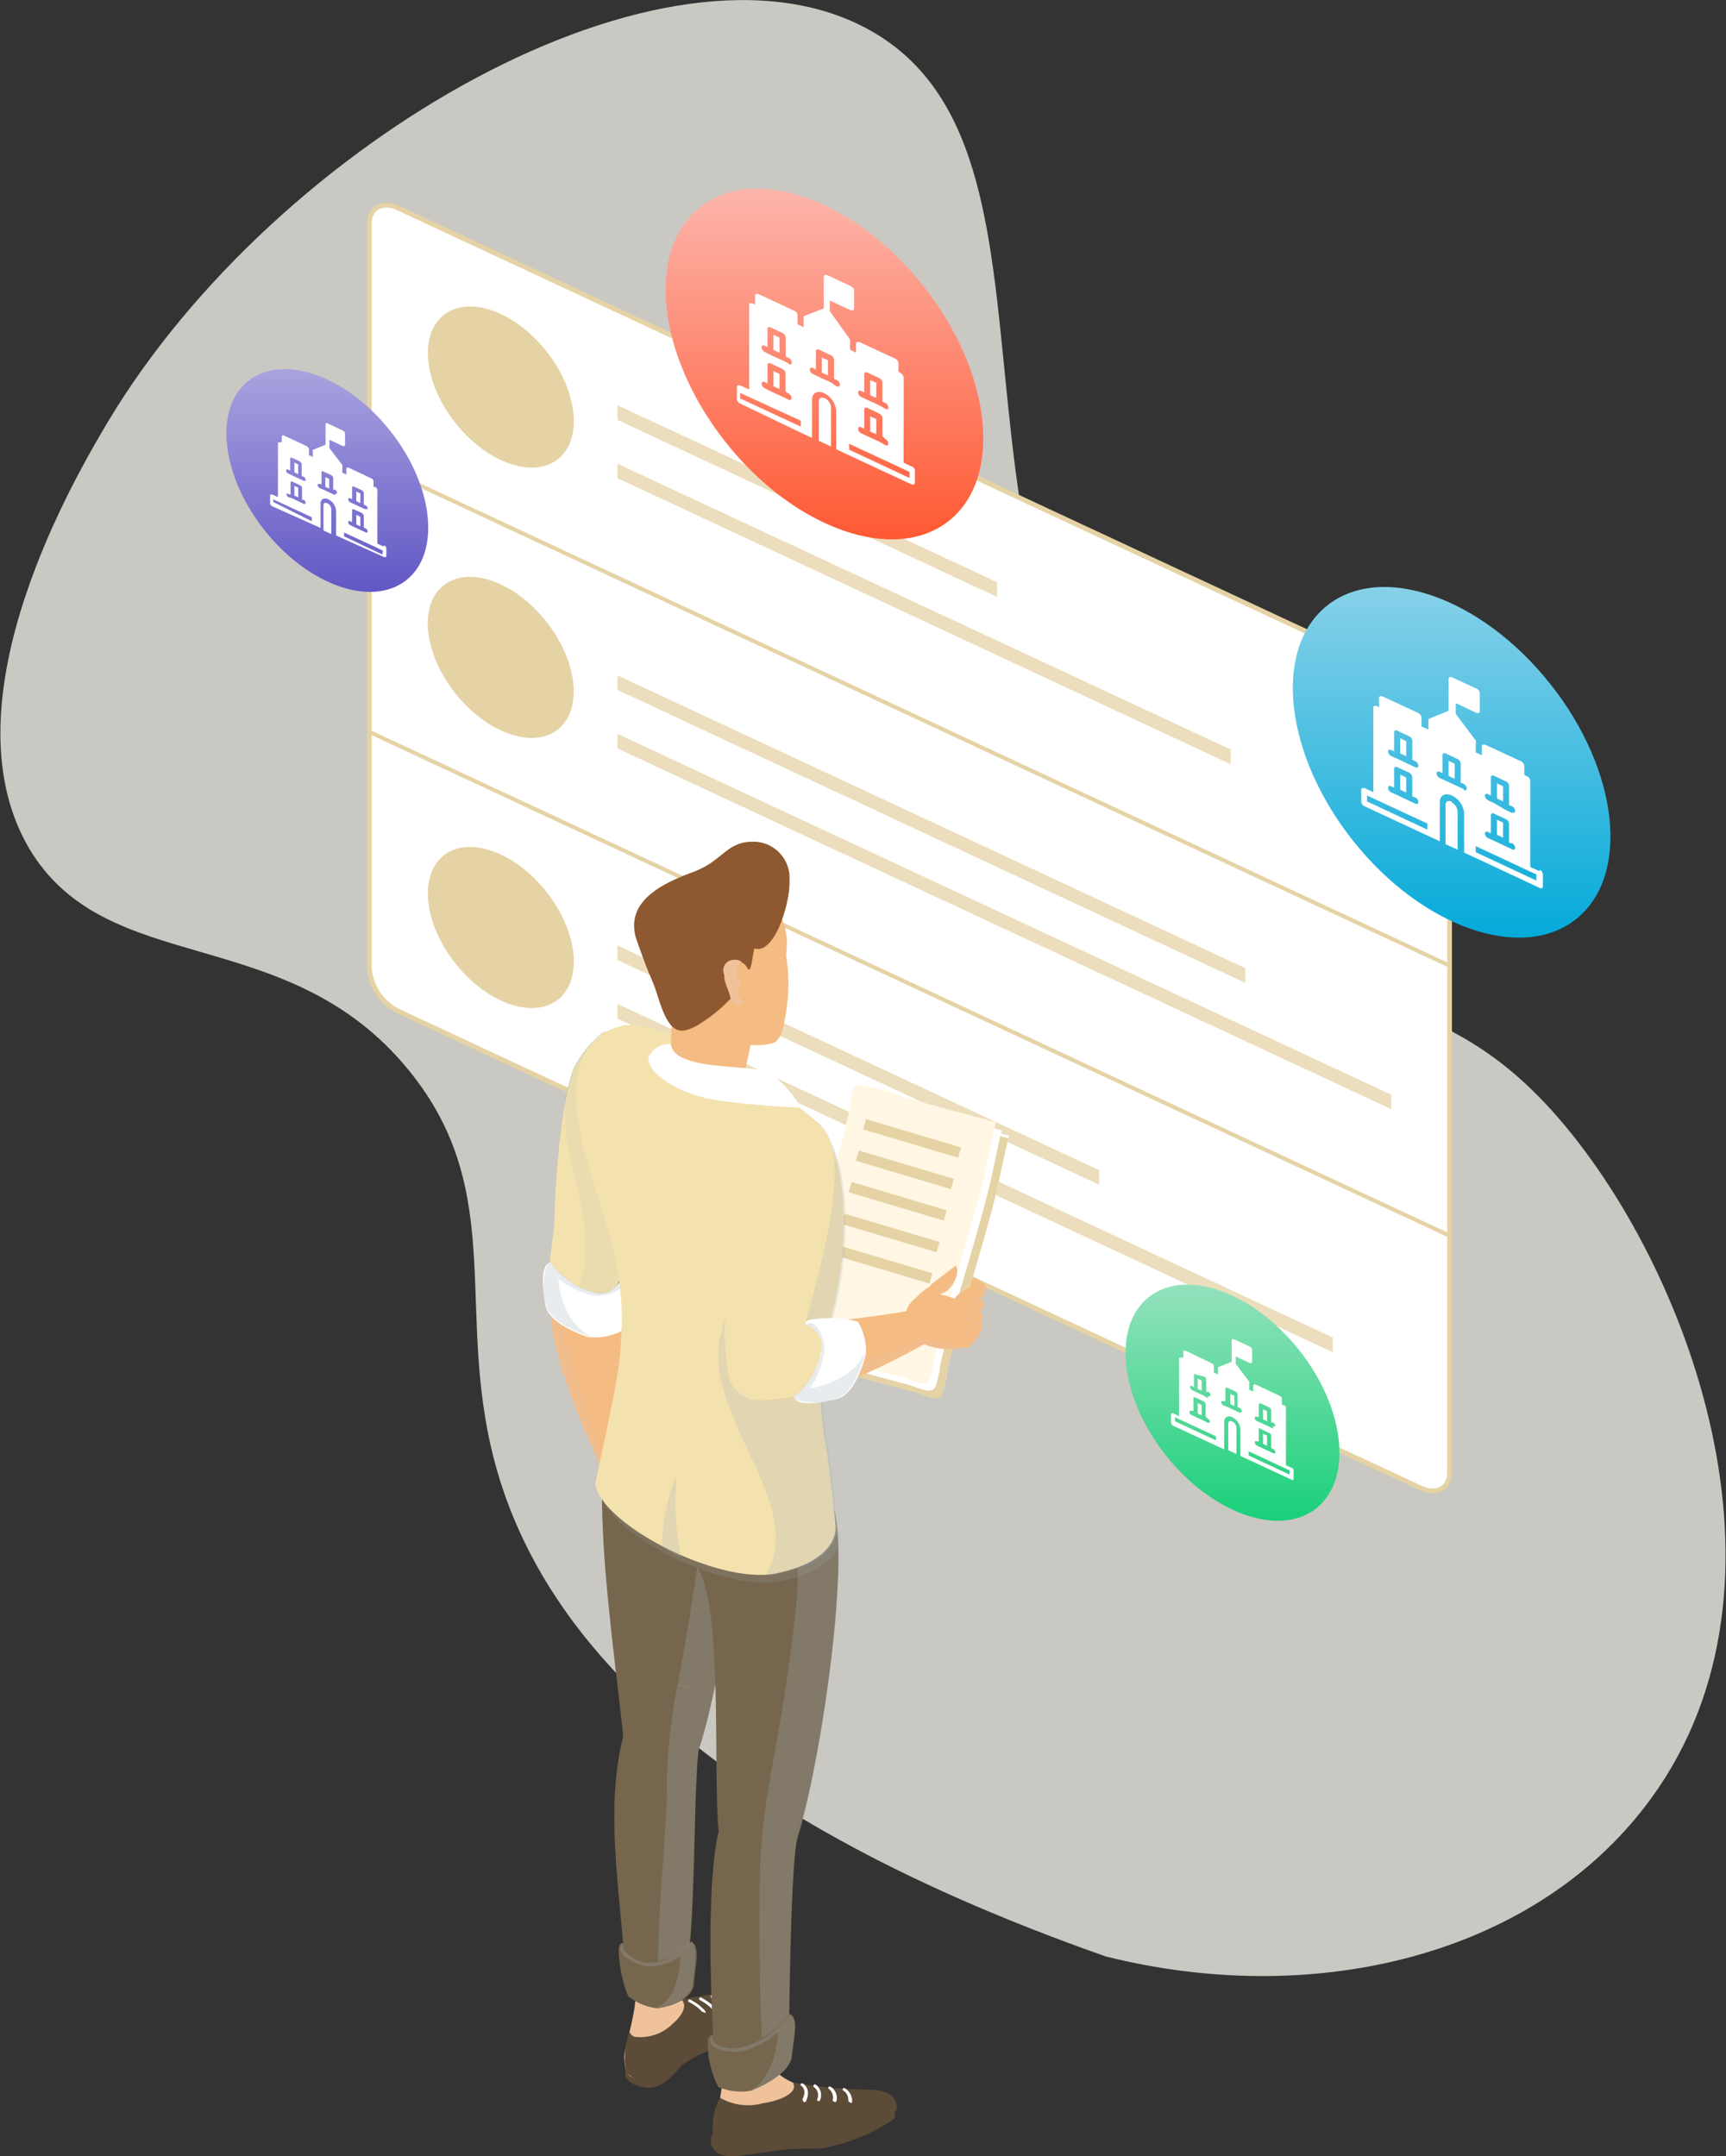 <svg xmlns="http://www.w3.org/2000/svg" xmlns:xlink="http://www.w3.org/1999/xlink" viewBox="0 0 90.29 112.77"><rect x="0" y="0" width="90.29" height="112.77" fill="#333333" stroke="none"/><defs><style>.cls-1{isolation:isolate;}.cls-2{fill:#fcf9f2;}.cls-2,.cls-5{opacity:0.75;}.cls-15,.cls-3{fill:#fff;}.cls-3{stroke:#e5d3a5;stroke-miterlimit:10;stroke-width:0.25px;}.cls-4,.cls-5{fill:#e5d3a5;}.cls-6{fill:#f4bb82;}.cls-7{opacity:0.39;}.cls-13,.cls-21,.cls-23,.cls-7,.cls-9{mix-blend-mode:multiply;}.cls-8{fill:#efc29b;}.cls-12,.cls-9{opacity:0.25;}.cls-10{fill:#1f6e85;}.cls-11{fill:#f4e2ae;}.cls-13{opacity:0.43;}.cls-14{fill:#a7b2ba;}.cls-16{fill:#fff7e3;}.cls-17{fill:#5b4b37;}.cls-18{fill:#1f1f21;}.cls-19{fill:#76664d;}.cls-20{fill:#283e4f;}.cls-21{opacity:0.15;}.cls-22{fill:#8e5930;}.cls-23{opacity:0.2;}.cls-24{fill:url(#linear-gradient);}.cls-25{fill:url(#linear-gradient-2);}.cls-26{fill:url(#linear-gradient-3);}.cls-27{fill:url(#linear-gradient-4);}</style><linearGradient id="linear-gradient" x1="75.94" y1="30.69" x2="75.94" y2="49.04" gradientTransform="translate(41.24 -38.57) rotate(38.44)" gradientUnits="userSpaceOnUse"><stop offset="0" stop-color="#87d1e9"/><stop offset="1" stop-color="#04aad9"/></linearGradient><linearGradient id="linear-gradient-2" x1="43.13" y1="9.87" x2="43.13" y2="28.21" gradientTransform="translate(21.18 -22.69) rotate(38.44)" gradientUnits="userSpaceOnUse"><stop offset="0" stop-color="#fdb5ab"/><stop offset="1" stop-color="#fe5933"/></linearGradient><linearGradient id="linear-gradient-3" x1="64.47" y1="67.18" x2="64.47" y2="79.54" gradientTransform="matrix(0.78, 0.62, -0.62, 0.78, 59.58, -24.18)" gradientUnits="userSpaceOnUse"><stop offset="0" stop-color="#96e2be"/><stop offset="1" stop-color="#1bd07a"/></linearGradient><linearGradient id="linear-gradient-4" x1="17.12" y1="19.3" x2="17.12" y2="30.95" gradientTransform="translate(19.33 -5.2) rotate(38.44)" gradientUnits="userSpaceOnUse"><stop offset="0" stop-color="#a9a3df"/><stop offset="1" stop-color="#6157c5"/></linearGradient></defs><title>Asset 1</title><g class="cls-1"><g id="Layer_2" data-name="Layer 2"><g id="Layer_1-2" data-name="Layer 1"><path class="cls-2" d="M57.85,102.32c-22.09-7.76-29.47-17.38-31.8-25.25-2.43-8.23.65-14.58-4.66-21.09C15,48.13,5.58,51.26,1.5,44.33-3,36.58,4.05,24.74,5.68,22,14.48,7.37,34.9-4.39,45.54,1.6c12,6.77,1.19,30.44,18,45.47,7.49,6.7,12.19,4.29,18.49,12,6.86,8.37,12.65,25.09,3.55,36C79.53,102.36,68.58,105,57.85,102.32Z"/><path class="cls-3" d="M74.3,77.81,20.85,52.89a2.76,2.76,0,0,1-1.53-2.24V11.7c0-.84.69-1.2,1.53-.81L74.3,35.81a2.78,2.78,0,0,1,1.53,2.24V77C75.83,77.84,75.14,78.21,74.3,77.81Z"/><ellipse class="cls-4" cx="26.2" cy="20.25" rx="3.03" ry="4.81" transform="translate(-6.91 20.67) rotate(-38.44)"/><polygon class="cls-5" points="52.16 31.22 32.3 21.96 32.3 21.19 52.16 30.45 52.16 31.22"/><polygon class="cls-5" points="64.38 39.97 32.3 25.01 32.3 24.25 64.38 39.2 64.38 39.97"/><ellipse class="cls-4" cx="26.2" cy="34.38" rx="3.03" ry="4.81" transform="translate(-15.7 23.74) rotate(-38.44)"/><polygon class="cls-5" points="65.14 51.4 32.3 36.08 32.3 35.32 65.14 50.63 65.14 51.4"/><polygon class="cls-5" points="72.78 58.01 32.3 39.14 32.3 38.38 72.78 57.25 72.78 58.01"/><ellipse class="cls-4" cx="26.2" cy="48.51" rx="3.03" ry="4.81" transform="translate(-24.48 26.8) rotate(-38.44)"/><polygon class="cls-5" points="57.5 61.96 32.3 50.21 32.3 49.45 57.5 61.2 57.5 61.96"/><polygon class="cls-5" points="69.72 70.72 32.3 53.27 32.3 52.5 69.72 69.95 69.72 70.72"/><polygon class="cls-4" points="75.83 50.39 19.32 24.04 19.32 24.27 75.83 50.62 75.83 50.39"/><polygon class="cls-4" points="75.83 64.51 19.32 38.16 19.32 38.39 75.83 64.74 75.83 64.51"/><path class="cls-6" d="M32.51,69.67c.17,2.17.25,6,.65,6.85s.17,1.47-.46,1.7c-.29.11-.72-.47-1.2-1.41a41.65,41.65,0,0,1-1.69-4c-.84-2.27-1.57-5.4-.51-6.53a1.46,1.46,0,0,1,.57-.36C31.54,65.39,32.34,67.5,32.51,69.67Z"/><g class="cls-7"><path class="cls-8" d="M31.66,76.7l-.16.11a41.65,41.65,0,0,1-1.69-4c-.84-2.27-1.57-5.4-.51-6.53l.4-.14a3.6,3.6,0,0,0-.39,2.58C29.56,70.44,31.66,76.7,31.66,76.7Z"/></g><path class="cls-8" d="M33.86,81.48c-.51,0-2.07-2.48-1.51-2.73S34,81.49,33.86,81.48Z"/><g class="cls-9"><path class="cls-8" d="M33.81,81.46a2.6,2.6,0,0,1-.75-.73c-.21-.32-1.06-1.4-.87-1.81A8.44,8.44,0,0,0,33.81,81.46Z"/></g><path class="cls-8" d="M35.08,81.55c-.57.25-2.66-2.35-2.11-2.73C33.68,78.35,35.2,81.49,35.08,81.55Z"/><g class="cls-9"><path class="cls-8" d="M35,81.53c.15,0-.19,0-.28-.07a3.25,3.25,0,0,1-.74-.69c-.29-.32-1.32-1.27-1.18-1.74a10.25,10.25,0,0,0,1.05,1.45A4.11,4.11,0,0,0,35,81.53Z"/></g><path class="cls-8" d="M35.37,81.42c-.42.13-1-1-1.2-1.28s-1.17-1.36-.62-1.65C34.31,78.1,35.49,81.38,35.37,81.42Z"/><g class="cls-9"><path class="cls-8" d="M35.31,81.39c.15,0-.12,0-.19,0a2.69,2.69,0,0,1-.62-.76c-.22-.32-1.28-1.52-1.13-1.88A14.79,14.79,0,0,0,35.31,81.39Z"/></g><g class="cls-7"><path class="cls-8" d="M34.26,77a5.76,5.76,0,0,0-.82-1.06c-.5-.38-1.47-.16-1.33.62C32.29,77.52,33.62,77.23,34.26,77Z"/></g><path class="cls-8" d="M34.18,77c1-.28.07-.87-.4-1.12s-1.15-.46-1.42.16C31.8,77.33,33.54,77.2,34.18,77Z"/><path class="cls-8" d="M34.63,76.4l1.29.78c-.32.39-1.08.25-1.45,0S34,76,34.63,76.4Z"/><g class="cls-7"><path class="cls-8" d="M35.35,77.33a.78.78,0,0,0,.57-.15A1.2,1.2,0,0,1,34.24,77,5.81,5.81,0,0,0,35.35,77.33Z"/></g><path class="cls-8" d="M35.89,80.52c-.56.08-2.67-2.34-2.11-2.72S36,80.5,35.89,80.52Z"/><g class="cls-9"><path class="cls-8" d="M35.83,80.5a1.66,1.66,0,0,1-.28-.07,3.22,3.22,0,0,1-.74-.69c-.29-.31-1.32-1.26-1.18-1.73A6.94,6.94,0,0,0,35.83,80.5Z"/></g><path class="cls-8" d="M32.43,79.61a4.18,4.18,0,0,1-.91-2.78,1.32,1.32,0,0,1,2.33-.72,3.06,3.06,0,0,1,.44,1.6c.05.46.17.32-.24.65S33,79.21,32.43,79.61Z"/><g class="cls-7"><path class="cls-8" d="M32.43,79.61a4.17,4.17,0,0,1-.88-3.17c.18.59.19,1.22.4,1.8A10.37,10.37,0,0,0,32.43,79.61Z"/></g><path class="cls-10" d="M32,53.91a1.27,1.27,0,0,0-.47.13A5.55,5.55,0,0,0,30,55.92a10.8,10.8,0,0,0-.39,1.47c-.34,3,1.66,6.38.87,9.33a6.88,6.88,0,0,1-.84,1.77,1.91,1.91,0,0,0,.54.22c2.61.69,3.27-5.78,3.89-8.48S33.78,54,32,53.91Z"/><path class="cls-11" d="M32,53.91a1.27,1.27,0,0,0-.47.13A5.55,5.55,0,0,0,30,55.92a10.8,10.8,0,0,0-.39,1.47A44.21,44.21,0,0,0,29,63.84c-.07,1.63-.83,3.82.61,4.65a1.91,1.91,0,0,0,.54.22c2.61.69,3.27-5.78,3.89-8.48S33.78,54,32,53.91Z"/><g class="cls-12"><g class="cls-13"><path class="cls-14" d="M32,53.91a1.54,1.54,0,0,0-.53.06,5.51,5.51,0,0,0-1.5,2,10.8,10.8,0,0,0-.39,1.47c-.34,3,1.66,6.38.87,9.33a6.88,6.88,0,0,1-.84,1.77,1.91,1.91,0,0,0,.54.22c2.61.69,3.27-5.78,3.89-8.48S33.78,54,32,53.91Z"/></g></g><path class="cls-15" d="M28.78,66c-.49.21-.43,1.18-.25,2.25.13.81,1.45,1.43,2.27,1.68a3.07,3.07,0,0,0,1.69-.31,5.61,5.61,0,0,0,.25-2.31c0-.34-.06-.39-.24-.47a1.07,1.07,0,0,1-.24.4,1.18,1.18,0,0,1-.9.42A4,4,0,0,1,28.78,66Z"/><g class="cls-9"><path class="cls-14" d="M32.51,66.81h0a1.07,1.07,0,0,1-.23.4,1.22,1.22,0,0,1-.91.42,3.73,3.73,0,0,1-2.09-1.1,1.69,1.69,0,0,1-.49-.56.26.26,0,0,0-.11.07l0,0a3.16,3.16,0,0,0-.12,2.16c.13.81,1.45,1.43,2.27,1.68l.1,0c-1.09-.44-1.63-1.9-1.73-3a4.64,4.64,0,0,0,1.92.89c.67,0,1.36-.24,1.47-.62A.6.6,0,0,0,32.51,66.81Z"/></g><path class="cls-8" d="M49.48,67c0-.84,2.43,0,2.06.51C51.08,68.21,49.48,67.11,49.48,67Z"/><path class="cls-6" d="M49.28,67.12c-.13-.83,2.4-.39,2.12.22C51.05,68.11,49.3,67.25,49.28,67.12Z"/><path class="cls-15" d="M52.77,59.39,48.1,58.12a9.64,9.64,0,0,0-2.54-.68c-.38.07-.36,1-.45,1.37-.6,2.72-2.1,7.16-2.7,9.88l-.51,2.37,5.88,1.59c.7.19,1.31.58,1.53.13a5,5,0,0,0,.25-1.14c.6-2.72,2.1-7.17,2.69-9.89C52.43,61,52.6,60.18,52.77,59.39Z"/><path class="cls-4" d="M52.74,59.53l-4.67-1.26a9.69,9.69,0,0,0-2.54-.69c-.39.07-.36,1-.46,1.37-.59,2.72-2.09,7.17-2.69,9.89l-.51,2.36,5.88,1.59c.7.19,1.31.59,1.53.14a5.75,5.75,0,0,0,.25-1.14c.59-2.72,2.1-7.17,2.69-9.89C52.39,61.11,52.57,60.32,52.74,59.53Z"/><path class="cls-15" d="M52.39,59.12l-4.67-1.26a10.14,10.14,0,0,0-2.53-.69c-.39.07-.37.95-.46,1.37-.59,2.72-2.1,7.17-2.69,9.89-.17.79-.34,1.58-.52,2.37l5.88,1.59c.7.19,1.31.58,1.54.13a5.75,5.75,0,0,0,.25-1.14c.59-2.72,2.1-7.17,2.69-9.89Z"/><path class="cls-16" d="M52.09,58.69l-4.68-1.26a9.73,9.73,0,0,0-2.53-.69c-.39.07-.37.95-.46,1.37-.59,2.72-2.1,7.17-2.69,9.89l-.51,2.36L47.1,72c.7.19,1.31.59,1.53.14A5.75,5.75,0,0,0,48.88,71c.59-2.72,2.1-7.17,2.69-9.89C51.74,60.27,51.91,59.48,52.09,58.69Z"/><rect class="cls-4" x="47.43" y="56.94" width="0.56" height="5.19" transform="translate(-22.97 88.25) rotate(-73.4)"/><rect class="cls-4" x="47.05" y="58.58" width="0.56" height="5.19" transform="translate(-24.81 89.06) rotate(-73.4)"/><rect class="cls-4" x="46.68" y="60.23" width="0.56" height="5.19" transform="translate(-26.66 89.88) rotate(-73.4)"/><rect class="cls-4" x="46.3" y="61.88" width="0.56" height="5.19" transform="translate(-28.51 90.7) rotate(-73.4)"/><rect class="cls-4" x="45.93" y="63.53" width="0.56" height="5.19" transform="translate(-30.36 91.51) rotate(-73.4)"/><path class="cls-17" d="M33.76,107.42c1.49-1.27.94-1.42,1.84-2a8.15,8.15,0,0,1,3-1c.51,0,1.42.3,1.21.71a5.2,5.2,0,0,1-1.68,1.8A6.75,6.75,0,0,0,35.68,108c-.58.63-1.2,1.48-2.28,1.08a1.22,1.22,0,0,1-.65-.39,1,1,0,0,1,0-.53C32.88,108,33.23,107.88,33.76,107.42Z"/><rect class="cls-18" x="33.74" y="98.38" width="0.16" height="9.78"/><path class="cls-8" d="M38,104.44a12.07,12.07,0,0,1-2.23.12c-.75-.09-.44-5.83-.44-5.83s.67-.8-.55-.76a3.17,3.17,0,0,0-2.06,1s.53,3.49.55,5-.68,3.19-.61,3.71,0,1,.8,1,1.85-1.55,2.67-1.78,1.59-.14,2.11-.7,1.55-1.09,1.15-1.32a.66.66,0,0,0-.77.13s.62-.48.12-.48Z"/><path class="cls-17" d="M32.93,106.25a.43.43,0,0,0,.27.27,2.4,2.4,0,0,0,2-.69c.58-.51.75-1,.42-1.29,1.16-.11,2.51-.49,3-.48s1.42.3,1.21.7a5.2,5.2,0,0,1-1.68,1.8,6.92,6.92,0,0,0-2.47,1.11c-.58.63-1.2,1.48-2.28,1.08a1.5,1.5,0,0,1-.63-.35A3.93,3.93,0,0,1,32.93,106.25Z"/><path class="cls-15" d="M38.45,104.87l-.05,0a4,4,0,0,0-.66-.51.08.08,0,0,1,0-.11.09.09,0,0,1,.11,0,5.06,5.06,0,0,1,.69.52.08.08,0,0,1,0,.11A.06.06,0,0,1,38.45,104.87Z"/><path class="cls-15" d="M37.9,105a.05.05,0,0,1,0,0,4.45,4.45,0,0,0-.68-.51.08.08,0,0,1,.08-.14,3.67,3.67,0,0,1,.71.54.08.08,0,0,1,0,.11A.09.09,0,0,1,37.9,105Z"/><path class="cls-15" d="M37.35,105.11a.09.09,0,0,1-.06,0,2.59,2.59,0,0,0-.7-.52.09.09,0,0,1,0-.11.08.08,0,0,1,.11,0,3,3,0,0,1,.74.55.08.08,0,0,1,0,.12Z"/><path class="cls-15" d="M36.8,105.22a.07.07,0,0,1-.06,0,2.44,2.44,0,0,0-.72-.53.07.07,0,0,1,0-.1.08.08,0,0,1,.11,0,2.45,2.45,0,0,1,.76.58.08.08,0,0,1,0,.11Z"/><path class="cls-17" d="M40,112.56c2.45-.38,2.5,0,3.65-.35a9.39,9.39,0,0,0,3.15-1.42,1.94,1.94,0,0,0,0-.6c-.05-.25-.28-.24-.75-.25a20.23,20.23,0,0,0-3.93.14,7.19,7.19,0,0,1-2.49.94c-1,.09-2.21.28-2.41.7a1,1,0,0,0,0,.5C37.61,112.91,38.11,112.85,40,112.56Z"/><rect class="cls-18" x="38.55" y="102.52" width="0.16" height="9.31"/><path class="cls-8" d="M37.48,110.82c.19-1.11.71-3.58.19-5.13a13.65,13.65,0,0,1-.4-2c-.16-.82,1-1.42,1.72-1.42s1.59.54,1.51,1.29c-.17,1.58-.39,4.08-.16,4.38s.21.87,3,1.59Z"/><path class="cls-17" d="M37.67,109.71a2.92,2.92,0,0,0,2.22.29c1.07-.16,1.8-.59,1.62-1a.35.35,0,0,0,0-.08,25.89,25.89,0,0,0,4,.37c1.39,0,1.5.84,1.36,1.11a9.39,9.39,0,0,1-3.15,1.42c-1.15.3-1.2,0-3.65.35-1.93.29-2.43.35-2.72-.34A3,3,0,0,1,37.67,109.71Z"/><path class="cls-19" d="M36.69,69.66c-2.75,4.88-5.19,4.08-5.21,7.09,0,.6,0,2,.05,3.07.12,3.45.84,8.64,1.07,11,.29,3,2.7,4.12,3.9.82s2.81-14,2.11-17.23A12.09,12.09,0,0,0,36.69,69.66Z"/><g class="cls-9"><path class="cls-14" d="M36.5,91.61a2.9,2.9,0,0,1-1.62,1.94v-.1A30.06,30.06,0,0,1,35.47,88c.35-1.94.8-4.29,1.26-8.1.49-4.16.21-6.83-3.15-8.79L33.45,71a6.84,6.84,0,0,1,3.15-.63s1.31.8,2,4S37.71,88.3,36.5,91.61Z"/></g><path class="cls-19" d="M35.78,103.4c.68-1.45.46-10.7.82-12.17a4,4,0,0,0-.6-3c-2.1-.3-2.83.22-3.4,2.59-1,3.91-.11,8.39.14,12.69Z"/><g class="cls-9"><path class="cls-14" d="M34.44,103.38c-.1-2.71.44-7.8.44-9.6v-.33a29.9,29.9,0,0,1,.56-5.31l.56.06a4,4,0,0,1,.6,3c-.36,1.47-.23,10.82-.82,12.17Z"/></g><path class="cls-19" d="M41.71,75.23c-5.11,0-6.35,4.64-5.13,6.93s.73,10.47,1,13.49,2.8,4.13,4,.82,2.81-14,2.11-17.23S41.71,75.23,41.71,75.23Z"/><g class="cls-9"><path class="cls-14" d="M41.61,96.47c-.47,1.3-1.19,1.92-1.91,2,0-4.19.95-6,1.85-13.58.49-4.16.21-6.83-3.15-8.79a6,6,0,0,1,3.31-.87s1.31.8,2,4S42.82,93.16,41.61,96.47Z"/></g><path class="cls-19" d="M40,108.21a10.5,10.5,0,0,1,1.27-.81s.05-9.73.45-11.33a4,4,0,0,0-.6-3c-2.1-.3-2.92.22-3.5,2.59-.67,2.73-.47,8.54-.22,12.38Z"/><g class="cls-9"><path class="cls-14" d="M40,108.58c-.31-3.43-.26-7.5-.26-9.78v-.33A31,31,0,0,1,40.3,93a6,6,0,0,1,.81.07,4,4,0,0,1,.6,3c-.4,1.6-.45,11.33-.45,11.33s-.16,0-.11.08Z"/></g><line class="cls-20" x1="40.58" y1="79.07" x2="34.44" y2="75.53"/><rect x="37.43" y="73.76" width="0.16" height="7.09" transform="translate(-48.19 71.13) rotate(-60)"/><g class="cls-21"><path class="cls-14" d="M31.43,76.31A12.13,12.13,0,0,0,31.38,78c.29,2.17,6.5,5.32,9.47,4.69C44.29,82,44,80.15,44,80.15Z"/></g><path class="cls-11" d="M43.13,59.17a3.79,3.79,0,0,0-.34-.45,17.2,17.2,0,0,0-3.59-2.43c-2.87-1.9-5.52-2.91-6.68-2.64-1.68.4-3.4,2.06-1.61,7.75.81,2.58,1.75,5.12,1.6,8.27-.1,2.13-.35,3.06-1.37,7.92.27,2,5.66,4.88,8.8,4.77a3.62,3.62,0,0,0,.68-.08c3.43-.72,3.09-2.55,3.09-2.55s-.39-3.5-.5-4.09c-.83-4.48.38-6.18.77-9.33S44,60.54,43.13,59.17Z"/><path class="cls-6" d="M39.51,53.26c-.23,1.49-.5,2.48-.56,2.89s-.08.5-.47.64a3.76,3.76,0,0,1-1.53.09,2.3,2.3,0,0,1-1.34-.73c-.78-.86-.48-1.15-.5-1.64,0-1.08.09-1.76.14-2.84C36.63,52.22,38.14,52.71,39.51,53.26Z"/><path class="cls-6" d="M41.15,49a3.87,3.87,0,0,0-4.26-3.35,3.65,3.65,0,0,0-3.08,4.24c.23,1.92,1.21,1.89,1.93,3.32.39.25,2.42,1.1,2.81,1.29a3.39,3.39,0,0,0,1.85.06c.54-.13.64-1.19.72-1.62a9.4,9.4,0,0,0,0-3A4.51,4.51,0,0,0,41.15,49Z"/><path class="cls-22" d="M34.5,52.39c.57,1.71,1.1,1.73,2,1.22a8,8,0,0,0,1.8-1.47s-.64-.92-.33-1.47a.61.61,0,0,1,1.11-.07c.2.4.25-.4.38-1,1.08.35,1.9-2.46,1.84-3.58a1.89,1.89,0,0,0-1.91-2c-1.41,0-1.56,1-3.12,1.58s-3.57,1.5-3,3.46C34.17,51.65,34,50.79,34.5,52.39Z"/><path class="cls-15" d="M35.1,54.61c.11,1.3,3.68,1.1,4.75,1.37s2.06,1.94,2.06,1.94-1.29,0-4-.32S33.54,55.81,34,55.15A1.14,1.14,0,0,1,35.1,54.61Z"/><path class="cls-8" d="M38.37,50.2a.62.62,0,0,1,.43.1.71.71,0,0,0,0,1.11c-.54.52.1,1,.16,1.06a.65.65,0,0,1-.21.06.45.45,0,0,1-.52-.29l-.39-1.43A.55.55,0,0,1,38.37,50.2Z"/><g class="cls-23"><path class="cls-8" d="M38.46,51.47c-.47.83.28,1,.49,1a1.29,1.29,0,0,1-.21.06.45.45,0,0,1-.52-.29l-.39-1.43a.55.55,0,0,1,.54-.61.7.7,0,0,1,.36.06h-.1C38.29,50.3,37.4,50.53,38.46,51.47Z"/></g><path class="cls-15" d="M44.46,109.94a.08.08,0,0,1-.08-.07c0-.42-.27-.54-.28-.54a.09.09,0,0,1,0-.11.08.08,0,0,1,.11,0,.79.79,0,0,1,.37.68.08.08,0,0,1-.08.08Z"/><path class="cls-15" d="M43.63,109.91h0a.08.08,0,0,1-.07-.08.57.57,0,0,0-.21-.59.07.07,0,0,1,0-.1.08.08,0,0,1,.11,0,.69.69,0,0,1,.3.74A.08.08,0,0,1,43.63,109.91Z"/><path class="cls-15" d="M42.8,109.88h0a.07.07,0,0,1-.05-.1.51.51,0,0,0-.16-.62.08.08,0,0,1,.08-.14.67.67,0,0,1,.23.81A.08.08,0,0,1,42.8,109.88Z"/><path class="cls-15" d="M42,109.85h0a.09.09,0,0,1,0-.11c.22-.48-.08-.66-.1-.66a.09.09,0,0,1,0-.11.09.09,0,0,1,.11,0s.44.26.17.87A.08.08,0,0,1,42,109.85Z"/><path class="cls-19" d="M41.3,105.32c.5.18.24,1.11.13,2.19-.07.81-1.35,1.53-2.15,1.83a3,3,0,0,1-1.71-.2,5.15,5.15,0,0,1-.55-2.21c0-.34,0-.4.23-.49s0,.27.16.38a1.65,1.65,0,0,0,1.16.29A5,5,0,0,0,41.3,105.32Z"/><g class="cls-9"><path class="cls-14" d="M37.22,106.45h0c.06,0,0,.27.16.38a1.65,1.65,0,0,0,1.16.29A4,4,0,0,0,40.71,106a6.68,6.68,0,0,0,.59-.63.41.41,0,0,1,.11.07h0c.32.3.1,1.14,0,2.11-.07.81-1.35,1.53-2.15,1.83l-.1,0c1.06-.51,1.5-2,1.53-3.1a4.48,4.48,0,0,1-1.86,1c-.66.09-1.53-.07-1.66-.44A.56.56,0,0,1,37.22,106.45Z"/></g><path class="cls-19" d="M36.18,101.53c.45.31.21,1.17.12,2.23-.07.79-1.21,1.18-1.92,1.27a3,3,0,0,1-1.52-.63,6.82,6.82,0,0,1-.49-2.35c0-.34.05-.39.2-.44s0,.28.15.43a1.91,1.91,0,0,0,1,.59A3.12,3.12,0,0,0,36.18,101.53Z"/><g class="cls-9"><path class="cls-14" d="M32.55,101.62h0c.06,0,0,.28.15.43a1.91,1.91,0,0,0,1,.59,2.56,2.56,0,0,0,1.91-.62,4.09,4.09,0,0,0,.52-.48l.1.09,0,0c.28.38.08,1.17,0,2.12-.07.79-1.21,1.18-1.92,1.27h-.09c1-.24,1.34-1.62,1.37-2.71a3,3,0,0,1-1.66.54c-.59-.09-1.36-.46-1.48-.87A.67.67,0,0,1,32.55,101.62Z"/></g><g class="cls-9"><path class="cls-14" d="M43.21,59.21a3.79,3.79,0,0,0-.34-.45c-1.71-.75-2.64.48-3.29,2.59-.92,3-1.08,5.56-1.92,8.62-.83,4.19,4.61,8.78,2.38,12.41l0,0a3.62,3.62,0,0,0,.68-.08c3.43-.72,3.09-2.55,3.09-2.55s-.39-3.49-.5-4.09c-.83-4.48.38-6.18.77-9.33S44.09,60.59,43.21,59.21Z"/></g><path class="cls-6" d="M41.94,69.32c2.16-.32,5.94-.65,6.8-1.11s1.45-.26,1.72.34c.13.29-.42.76-1.33,1.3a40.68,40.68,0,0,1-3.87,2c-2.21,1-5.28,1.93-6.49.94a1.34,1.34,0,0,1-.39-.54C37.74,70.57,39.79,69.63,41.94,69.32Z"/><g class="cls-7"><path class="cls-8" d="M49,69.7l.12.15a40.68,40.68,0,0,1-3.87,2c-2.21,1-5.28,1.93-6.49.94l-.16-.38a3.57,3.57,0,0,0,2.59.21C42.91,72.21,49,69.7,49,69.7Z"/></g><path class="cls-6" d="M51.19,69c.64.17-.48,1.84-.83,1.45S51.09,68.93,51.19,69Z"/><g class="cls-7"><path class="cls-8" d="M51.25,69a2.1,2.1,0,0,1-.82,1.48C50.82,70.62,51.74,69.22,51.25,69Z"/></g><path class="cls-6" d="M51.3,68.65c.6.58-1.68,1.76-1.82,1.11C49.29,68.92,51.21,68.56,51.3,68.65Z"/><g class="cls-7"><path class="cls-8" d="M51.34,68.72a2.67,2.67,0,0,1-1.82,1.15C49.86,70.28,51.75,69.28,51.34,68.72Z"/></g><path class="cls-6" d="M51.37,68c.61.58-1.67,1.75-1.82,1.1C49.37,68.28,51.28,67.92,51.37,68Z"/><g class="cls-7"><path class="cls-8" d="M51.42,68.08a2.68,2.68,0,0,1-1.82,1.14C49.94,69.64,51.83,68.64,51.42,68.08Z"/></g><g class="cls-7"><path class="cls-8" d="M49.21,67.65a6.64,6.64,0,0,0-1.29.37c-.54.33-.69,1.32.09,1.47C49,69.68,49.2,68.34,49.21,67.65Z"/></g><path class="cls-6" d="M49.21,67.75c.12-1.07-.78-.39-1.18,0s-.86.9-.38,1.39C48.62,70.07,49.14,68.41,49.21,67.75Z"/><path class="cls-6" d="M48.8,67.1l1.2-.91c.24.43-.17,1.09-.51,1.35S48.24,67.53,48.8,67.1Z"/><g class="cls-7"><path class="cls-8" d="M49.93,66.76a.72.72,0,0,0,.07-.57c.28.54-.36,1.5-.83,1.47A5.1,5.1,0,0,0,49.93,66.76Z"/></g><path class="cls-6" d="M51.46,67.11c.68.49-1.4,2-1.64,1.35C49.52,67.67,51.36,67,51.46,67.11Z"/><g class="cls-7"><path class="cls-8" d="M51.52,67.17a2.69,2.69,0,0,1-1.64,1.4C50.27,68.93,52,67.67,51.52,67.17Z"/></g><path class="cls-6" d="M50.61,70.42a3.32,3.32,0,0,1-2.55-.27,1.33,1.33,0,0,1,.19-2.44,3,3,0,0,1,1.64.19c.45.11.37-.05.52.45C50.62,69,50.44,69.75,50.61,70.42Z"/><g class="cls-7"><path class="cls-8" d="M50.61,70.42a3.4,3.4,0,0,1-2.9-.45c.61,0,1.2.28,1.82.3C49.87,70.27,50.12,70.47,50.61,70.42Z"/></g><path class="cls-11" d="M43,72.72c-1.9.53-4.52,1-4.89-.78s.82-2.34,1.86-2.55a17.37,17.37,0,0,1,3.13-.1Z"/><path class="cls-15" d="M41.51,73.07c.25.47,1.21.34,2.27.1.8-.19,1.33-1.55,1.52-2.39a3,3,0,0,0-.42-1.66A5.6,5.6,0,0,0,42.56,69c-.34,0-.38.09-.45.27a1.07,1.07,0,0,1,.41.21,1.19,1.19,0,0,1,.48.87A4,4,0,0,1,41.51,73.07Z"/><g class="cls-9"><path class="cls-14" d="M42.12,69.29h0a1,1,0,0,1,.41.21,1.17,1.17,0,0,1,.48.87,3.69,3.69,0,0,1-1,2.16,1.65,1.65,0,0,1-.54.53l.08.1,0,0a3.2,3.2,0,0,0,2.17,0c.8-.19,1.33-1.55,1.52-2.39a.28.28,0,0,0,0-.1c-.36,1.12-1.78,1.76-2.87,1.94a4.56,4.56,0,0,0,.76-2c0-.67-.33-1.35-.72-1.43A.59.59,0,0,0,42.12,69.29Z"/></g><path class="cls-11" d="M42.26,58.55c-1.7-.43-3.62,2.66-3.84,5.42s-1.51,9.14,1.18,9.26c2.22.1,2.1-2.56,2.56-4.31C43,65.82,44.9,59.22,42.26,58.55Z"/><path class="cls-11" d="M43,62.66c.2-2-.21-3.45-2.15-3.71a1.73,1.73,0,0,1,1.46-.4c2.64.67.72,7.27-.1,10.37-.44,1.65-.35,4.1-2.18,4.3A34,34,0,0,0,43,62.66Z"/><g class="cls-9"><path class="cls-14" d="M34.63,80.9a10.7,10.7,0,0,1,.78-3.84,15,15,0,0,0,.22,4.39Z"/></g><ellipse class="cls-24" cx="75.94" cy="39.87" rx="6.59" ry="10.47" transform="translate(-8.33 55.85) rotate(-38.44)"/><ellipse class="cls-25" cx="43.13" cy="19.04" rx="6.59" ry="10.47" transform="translate(-2.49 30.94) rotate(-38.44)"/><ellipse class="cls-26" cx="64.47" cy="73.36" rx="4.44" ry="7.05" transform="translate(-31.63 55.98) rotate(-38.44)"/><g id="Page-1"><g id="Education-Solid"><g id="_16--Private-School--_education_-study_-learning_-knowledge_-solid_" data-name="16--Private-School--(education,-study,-learning,-knowledge,-solid)"><path id="Fill-184" class="cls-15" d="M47.58,25l-3.16-1.48v-.31l2.69,1.25.47.22Zm-3.8-4.78L43.47,20l-.64-.29-.31-.15a.27.27,0,0,1-.16-.23c0-.09.07-.13.16-.09l.16.08v-.95a.1.1,0,0,1,.15-.09l.64.3a.27.27,0,0,1,.16.23v1l.15.07a.3.3,0,0,1,.16.24c0,.08-.07.12-.16.08Zm-5.06.33.48.22L41.89,22v.31l-3.17-1.47Zm1-4.46,1.58.74v-.32l-1.58-.74ZM41.25,19l-.31-.15-.64-.29L40,18.4a.27.27,0,0,1-.16-.23c0-.09.07-.13.16-.09l.15.08v-.95a.1.1,0,0,1,.16-.09l.64.3a.28.28,0,0,1,.15.23v1l.16.07a.29.29,0,0,1,.16.24c0,.08-.07.12-.16.08Zm0,1.58a.29.29,0,0,1,.16.24c0,.08-.07.12-.16.08l-.31-.15-.64-.29L40,20.3a.29.29,0,0,1-.16-.23c0-.09.07-.13.16-.09l.15.08v-.95A.1.1,0,0,1,40.3,19l.64.3a.28.28,0,0,1,.15.23v.95Zm3.8-2,1.58.73V19l-1.58-.74Zm1.27,2.8L46,21.2l-.63-.29-.32-.15a.27.27,0,0,1-.16-.23c0-.09.07-.13.16-.08l.16.07v-.95c0-.09.07-.13.16-.09l.63.3a.27.27,0,0,1,.16.23V21l.16.08a.28.28,0,0,1,.15.23c0,.08-.07.12-.15.08Zm0,1.58a.32.32,0,0,1,.15.24c0,.08-.07.12-.15.08L46,23.1l-.63-.29-.32-.15a.27.27,0,0,1-.16-.23c0-.09.07-.13.16-.09l.16.08v-1c0-.09.07-.13.16-.09l.63.3a.27.27,0,0,1,.16.23v.95Zm1.42,1.46-.47-.22V19.74a.3.3,0,0,0-.16-.23L47,19.43V19a.3.3,0,0,0-.16-.24l-1.9-.88c-.09,0-.16,0-.16.08v.48l-.31-.15v-.47a.24.24,0,0,0-.06-.15l-1-1.39v-.56l1.11.51c.08,0,.16,0,.16-.08v-.95a.3.3,0,0,0-.16-.23l-1.27-.59c-.09,0-.16,0-.16.08v1.67l-1.05.41a.1.1,0,0,0,0,.1v.47l-.32-.15v-.47a.27.27,0,0,0-.16-.23l-1.9-.89c-.09,0-.16,0-.16.08v.48l-.15-.07c-.09,0-.16,0-.16.08v4.43l-.48-.22c-.09,0-.16,0-.16.08v.64a.29.29,0,0,0,.16.23L42,22.68l.48.22v-2c0-.35.28-.5.63-.34a1.13,1.13,0,0,1,.63.93v2l.48.23,3.48,1.62c.09,0,.16,0,.16-.09v-.63a.27.27,0,0,0-.16-.23Z"/><polygon id="Fill-185" class="cls-15" points="45.52 22.57 45.84 22.71 45.84 21.92 45.52 21.77 45.52 22.57"/><polygon id="Fill-186" class="cls-15" points="40.46 18.3 40.78 18.45 40.78 17.66 40.46 17.51 40.46 18.3"/><polygon id="Fill-187" class="cls-15" points="40.46 20.2 40.78 20.35 40.78 19.56 40.46 19.41 40.46 20.2"/><polygon id="Fill-188" class="cls-15" points="42.99 19.49 43.31 19.63 43.31 18.84 42.99 18.7 42.99 19.49"/><polygon id="Fill-189" class="cls-15" points="45.52 20.67 45.84 20.81 45.84 20.02 45.52 19.88 45.52 20.67"/><path id="Fill-190" class="cls-15" d="M43.15,20.83c-.17-.09-.32,0-.32.16v2.06l.64.3V21.29a.56.56,0,0,0-.32-.46"/></g></g></g><ellipse class="cls-27" cx="17.12" cy="25.13" rx="4.19" ry="6.65" transform="translate(-11.91 16.09) rotate(-38.44)"/><g id="Page-1-2" data-name="Page-1"><g id="Education-Solid-2" data-name="Education-Solid"><g id="_16--Private-School--_education_-study_-learning_-knowledge_-solid_2" data-name="16--Private-School--(education,-study,-learning,-knowledge,-solid)"><path id="Fill-184-2" data-name="Fill-184" class="cls-15" d="M20,29l-2-.95v-.2l1.73.8.3.15ZM17.53,25.9l-.2-.1-.41-.19-.2-.09a.18.18,0,0,1-.1-.15c0-.06,0-.08.1-.05l.1,0v-.61c0-.05,0-.08.1-.05l.41.19a.2.2,0,0,1,.1.15v.61l.1,0a.22.22,0,0,1,.1.15c0,.06-.05.08-.1.06Zm-3.25.21.31.14,1.72.8v.21l-2-1Zm.61-2.86,1,.47v-.2l-1-.48Zm1,1.89-.21-.09-.4-.19-.21-.1a.18.18,0,0,1-.1-.15.06.06,0,0,1,.1-.05l.11.05V24c0-.06,0-.08.1-.06l.4.19a.19.19,0,0,1,.1.15v.61l.11.05a.18.18,0,0,1,.1.15.06.06,0,0,1-.1.05Zm0,1a.22.22,0,0,1,.1.15c0,.06-.05.08-.1.06l-.21-.1-.4-.19L15.09,26a.2.2,0,0,1-.1-.15c0-.06,0-.08.1,0l.11,0v-.6c0-.06,0-.09.1-.06l.4.19a.18.18,0,0,1,.1.15v.61Zm2.43-1.29,1,.47v-.2l-1-.48Zm.81,1.79-.2-.09-.41-.19-.2-.09a.19.19,0,0,1-.1-.15c0-.06,0-.08.1-.06l.1.05v-.61a.06.06,0,0,1,.1-.05l.41.19a.18.18,0,0,1,.1.15v.6l.1.05a.18.18,0,0,1,.1.15c0,.06,0,.08-.1,0Zm0,1a.16.16,0,0,1,.1.15c0,.05,0,.08-.1.05l-.2-.09-.41-.19-.2-.1a.16.16,0,0,1-.1-.15c0-.05,0-.08.1-.05l.1.05v-.61c0-.06,0-.08.1-.06l.41.19a.22.22,0,0,1,.1.15v.61Zm.91.93-.3-.14V25.62a.2.2,0,0,0-.1-.15l-.1,0v-.3a.19.19,0,0,0-.11-.15l-1.21-.57c-.06,0-.1,0-.1.06v.3l-.21-.09v-.31a.16.16,0,0,0,0-.09l-.68-.89V23l.71.33c.06,0,.11,0,.11-.06v-.6a.17.17,0,0,0-.11-.15l-.81-.38a.06.06,0,0,0-.1.05v1.07l-.67.27s0,0,0,.06v.3l-.2-.09v-.31a.22.22,0,0,0-.1-.15l-1.22-.57c-.06,0-.1,0-.1.06v.3l-.1,0c-.06,0-.1,0-.1.05V26l-.31-.14c-.06,0-.1,0-.1.05v.41a.19.19,0,0,0,.1.15l2.23,1,.31.14V26.33c0-.22.18-.32.4-.22a.73.73,0,0,1,.41.6V28l.3.14,2.23,1c.06,0,.1,0,.1-.05v-.41a.18.18,0,0,0-.1-.15Z"/><polygon id="Fill-185-2" data-name="Fill-185" class="cls-15" points="18.64 27.43 18.85 27.53 18.85 27.02 18.64 26.93 18.64 27.43"/><polygon id="Fill-186-2" data-name="Fill-186" class="cls-15" points="15.4 24.7 15.6 24.8 15.6 24.29 15.4 24.19 15.4 24.7"/><polygon id="Fill-187-2" data-name="Fill-187" class="cls-15" points="15.4 25.92 15.6 26.01 15.6 25.51 15.4 25.41 15.4 25.92"/><polygon id="Fill-188-2" data-name="Fill-188" class="cls-15" points="17.02 25.46 17.22 25.55 17.22 25.05 17.02 24.95 17.02 25.46"/><polygon id="Fill-189-2" data-name="Fill-189" class="cls-15" points="18.64 26.21 18.85 26.31 18.85 25.8 18.64 25.71 18.64 26.21"/><path id="Fill-190-2" data-name="Fill-190" class="cls-15" d="M17.12,26.32c-.11-.06-.2,0-.2.1v1.32l.41.19V26.61a.37.37,0,0,0-.21-.29"/></g></g></g><g id="Page-1-3" data-name="Page-1"><g id="Education-Solid-3" data-name="Education-Solid"><g id="_16--Private-School--_education_-study_-learning_-knowledge_-solid_3" data-name="16--Private-School--(education,-study,-learning,-knowledge,-solid)"><path id="Fill-184-3" data-name="Fill-184" class="cls-15" d="M80.37,46.05,77.2,44.57v-.32l2.69,1.26.48.22Zm-3.8-4.78-.32-.15-.63-.29-.32-.15a.3.3,0,0,1-.15-.23.1.1,0,0,1,.15-.09l.16.07v-.94c0-.09.07-.13.16-.09l.63.3a.27.27,0,0,1,.16.23v1l.16.07a.29.29,0,0,1,.16.23c0,.09-.07.13-.16.09Zm-5.06.33.47.22,2.69,1.25v.32l-3.16-1.48Zm.95-4.47,1.58.74v-.31l-1.58-.74Zm1.58,3-.32-.15-.63-.3-.32-.14a.31.31,0,0,1-.16-.24c0-.08.08-.12.16-.08l.16.07v-1c0-.08.07-.12.16-.08l.63.3a.27.27,0,0,1,.16.23v1l.16.07a.29.29,0,0,1,.16.23c0,.09-.07.13-.16.09Zm0,1.58a.27.27,0,0,1,.16.23c0,.09-.07.13-.16.09l-.32-.15-.63-.3-.32-.14a.31.31,0,0,1-.16-.24c0-.08.08-.12.16-.08l.16.07V40.2c0-.08.07-.12.16-.08l.63.29a.3.3,0,0,1,.16.24v1Zm3.8-2,1.58.74v-.32l-1.58-.73Zm1.26,2.81-.31-.15L78.15,42l-.31-.15a.29.29,0,0,1-.16-.23c0-.09.07-.13.16-.09l.15.08v-.95a.1.1,0,0,1,.16-.09l.64.3a.28.28,0,0,1,.15.23v1l.16.07a.29.29,0,0,1,.16.23c0,.09-.07.13-.16.09Zm0,1.58a.29.29,0,0,1,.16.23c0,.09-.07.13-.16.09l-.31-.15-.64-.3-.31-.14a.29.29,0,0,1-.16-.23c0-.09.07-.13.16-.09l.15.07v-.94a.1.1,0,0,1,.16-.09l.64.3a.28.28,0,0,1,.15.23v1Zm1.43,1.46-.48-.22V40.83a.29.29,0,0,0-.16-.23l-.15-.07v-.48a.31.31,0,0,0-.16-.23l-1.9-.88c-.09,0-.16,0-.16.08v.48l-.32-.15v-.48a.27.27,0,0,0,0-.14l-1.05-1.4v-.56l1.1.52c.09,0,.16,0,.16-.08v-1A.3.3,0,0,0,77.2,36l-1.26-.59c-.09,0-.16,0-.16.09v1.67l-1,.41a.09.09,0,0,0-.06.09v.48L74.36,38v-.48a.31.31,0,0,0-.16-.23l-1.9-.88c-.09,0-.16,0-.16.08V37L72,36.91c-.09,0-.16,0-.16.09v4.43l-.47-.22c-.09,0-.16,0-.16.08v.63a.29.29,0,0,0,.16.24l3.48,1.62.47.22V41.94c0-.35.29-.5.64-.33a1.12,1.12,0,0,1,.63.92v2.06l.48.22,3.48,1.63a.1.1,0,0,0,.16-.09v-.63a.3.3,0,0,0-.16-.23Z"/><polygon id="Fill-185-3" data-name="Fill-185" class="cls-15" points="78.31 43.66 78.63 43.81 78.63 43.02 78.31 42.87 78.31 43.66"/><polygon id="Fill-186-3" data-name="Fill-186" class="cls-15" points="73.25 39.4 73.56 39.55 73.56 38.76 73.25 38.61 73.25 39.4"/><polygon id="Fill-187-3" data-name="Fill-187" class="cls-15" points="73.25 41.3 73.56 41.45 73.56 40.66 73.25 40.51 73.25 41.3"/><polygon id="Fill-188-3" data-name="Fill-188" class="cls-15" points="75.78 40.58 76.1 40.73 76.1 39.94 75.78 39.79 75.78 40.58"/><polygon id="Fill-189-3" data-name="Fill-189" class="cls-15" points="78.31 41.76 78.63 41.91 78.63 41.12 78.31 40.97 78.31 41.76"/><path id="Fill-190-3" data-name="Fill-190" class="cls-15" d="M75.94,41.92c-.18-.08-.32,0-.32.17v2.06l.63.29v-2a.57.57,0,0,0-.31-.47"/></g></g></g><g id="Page-1-4" data-name="Page-1"><g id="Education-Solid-4" data-name="Education-Solid"><g id="_16--Private-School--_education_-study_-learning_-knowledge_-solid_4" data-name="16--Private-School--(education,-study,-learning,-knowledge,-solid)"><path id="Fill-184-4" data-name="Fill-184" class="cls-15" d="M67.46,77.12l-2.14-1v-.22l1.82.85.32.15ZM64.89,73.9l-.21-.1-.43-.2L64,73.5a.2.2,0,0,1-.11-.16c0-.06,0-.08.11-.06l.1,0v-.64c0-.06,0-.08.11-.06l.43.2a.19.19,0,0,1,.1.16v.64l.11.05a.2.2,0,0,1,.11.16c0,.06,0,.08-.11.06Zm-3.42.22.32.15,1.82.85v.21l-2.14-1Zm.64-3,1.07.5v-.21l-1.07-.5Zm1.07,2L63,73l-.43-.2-.21-.1a.2.2,0,0,1-.11-.16c0-.06.05-.08.11-.05l.1.05v-.65s0-.08.11,0L63,72a.16.16,0,0,1,.1.15v.64l.11,0a.2.2,0,0,1,.11.16c0,.06,0,.09-.11.06Zm0,1.07a.2.2,0,0,1,.11.15c0,.06,0,.09-.11.06l-.21-.1-.43-.2-.21-.1a.19.19,0,0,1-.11-.15c0-.06.05-.09.11-.06l.1,0v-.64c0-.06,0-.09.11-.06l.43.2a.19.19,0,0,1,.1.16v.64Zm2.57-1.37,1.07.5v-.22l-1.07-.5Zm.85,1.89-.21-.1-.43-.2-.21-.09a.2.2,0,0,1-.11-.16c0-.06,0-.09.11-.06l.1,0v-.64c0-.06.05-.09.11-.06l.43.2a.2.2,0,0,1,.11.16v.64l.1,0a.2.2,0,0,1,.11.16c0,.06,0,.08-.11,0Zm0,1.07a.2.2,0,0,1,.11.16c0,.06,0,.08-.11.06l-.21-.1-.43-.2-.21-.1a.2.2,0,0,1-.11-.16c0-.06,0-.08.11-.06l.1,0v-.64c0-.06.05-.08.11,0l.43.2a.17.17,0,0,1,.11.15v.64Zm1,1-.33-.15v-3a.16.16,0,0,0-.1-.15l-.11,0v-.32a.2.2,0,0,0-.11-.16l-1.28-.6c-.06,0-.11,0-.11.06v.32l-.21-.1v-.32a.14.14,0,0,0,0-.1l-.71-.94v-.38l.75.35c.06,0,.11,0,.11-.06v-.64a.2.2,0,0,0-.11-.16l-.86-.4s-.1,0-.1.06v1.13l-.71.28a.05.05,0,0,0,0,.06v.32l-.22-.1v-.32a.19.19,0,0,0-.1-.16L62,70.63s-.1,0-.1.05V71l-.11,0c-.06,0-.11,0-.11.06v3l-.32-.15c-.06,0-.1,0-.1.06v.43a.19.19,0,0,0,.1.16l2.36,1.09.32.15V74.35c0-.23.19-.34.42-.23a.78.78,0,0,1,.43.63v1.39l.32.15,2.36,1.1a.06.06,0,0,0,.1-.06V76.9a.18.18,0,0,0-.1-.15Z"/><polygon id="Fill-185-4" data-name="Fill-185" class="cls-15" points="66.07 75.51 66.28 75.61 66.28 75.08 66.07 74.98 66.07 75.51"/><polygon id="Fill-186-4" data-name="Fill-186" class="cls-15" points="62.65 72.64 62.86 72.73 62.86 72.2 62.65 72.1 62.65 72.64"/><polygon id="Fill-187-4" data-name="Fill-187" class="cls-15" points="62.65 73.92 62.86 74.02 62.86 73.48 62.65 73.38 62.65 73.92"/><polygon id="Fill-188-4" data-name="Fill-188" class="cls-15" points="64.36 73.43 64.57 73.53 64.57 73 64.36 72.9 64.36 73.43"/><polygon id="Fill-189-4" data-name="Fill-189" class="cls-15" points="66.07 74.23 66.28 74.33 66.28 73.8 66.07 73.7 66.07 74.23"/><path id="Fill-190-4" data-name="Fill-190" class="cls-15" d="M64.46,74.34c-.11-.06-.21,0-.21.11v1.39l.43.2V74.65a.37.37,0,0,0-.22-.31"/></g></g></g></g></g></g></svg>